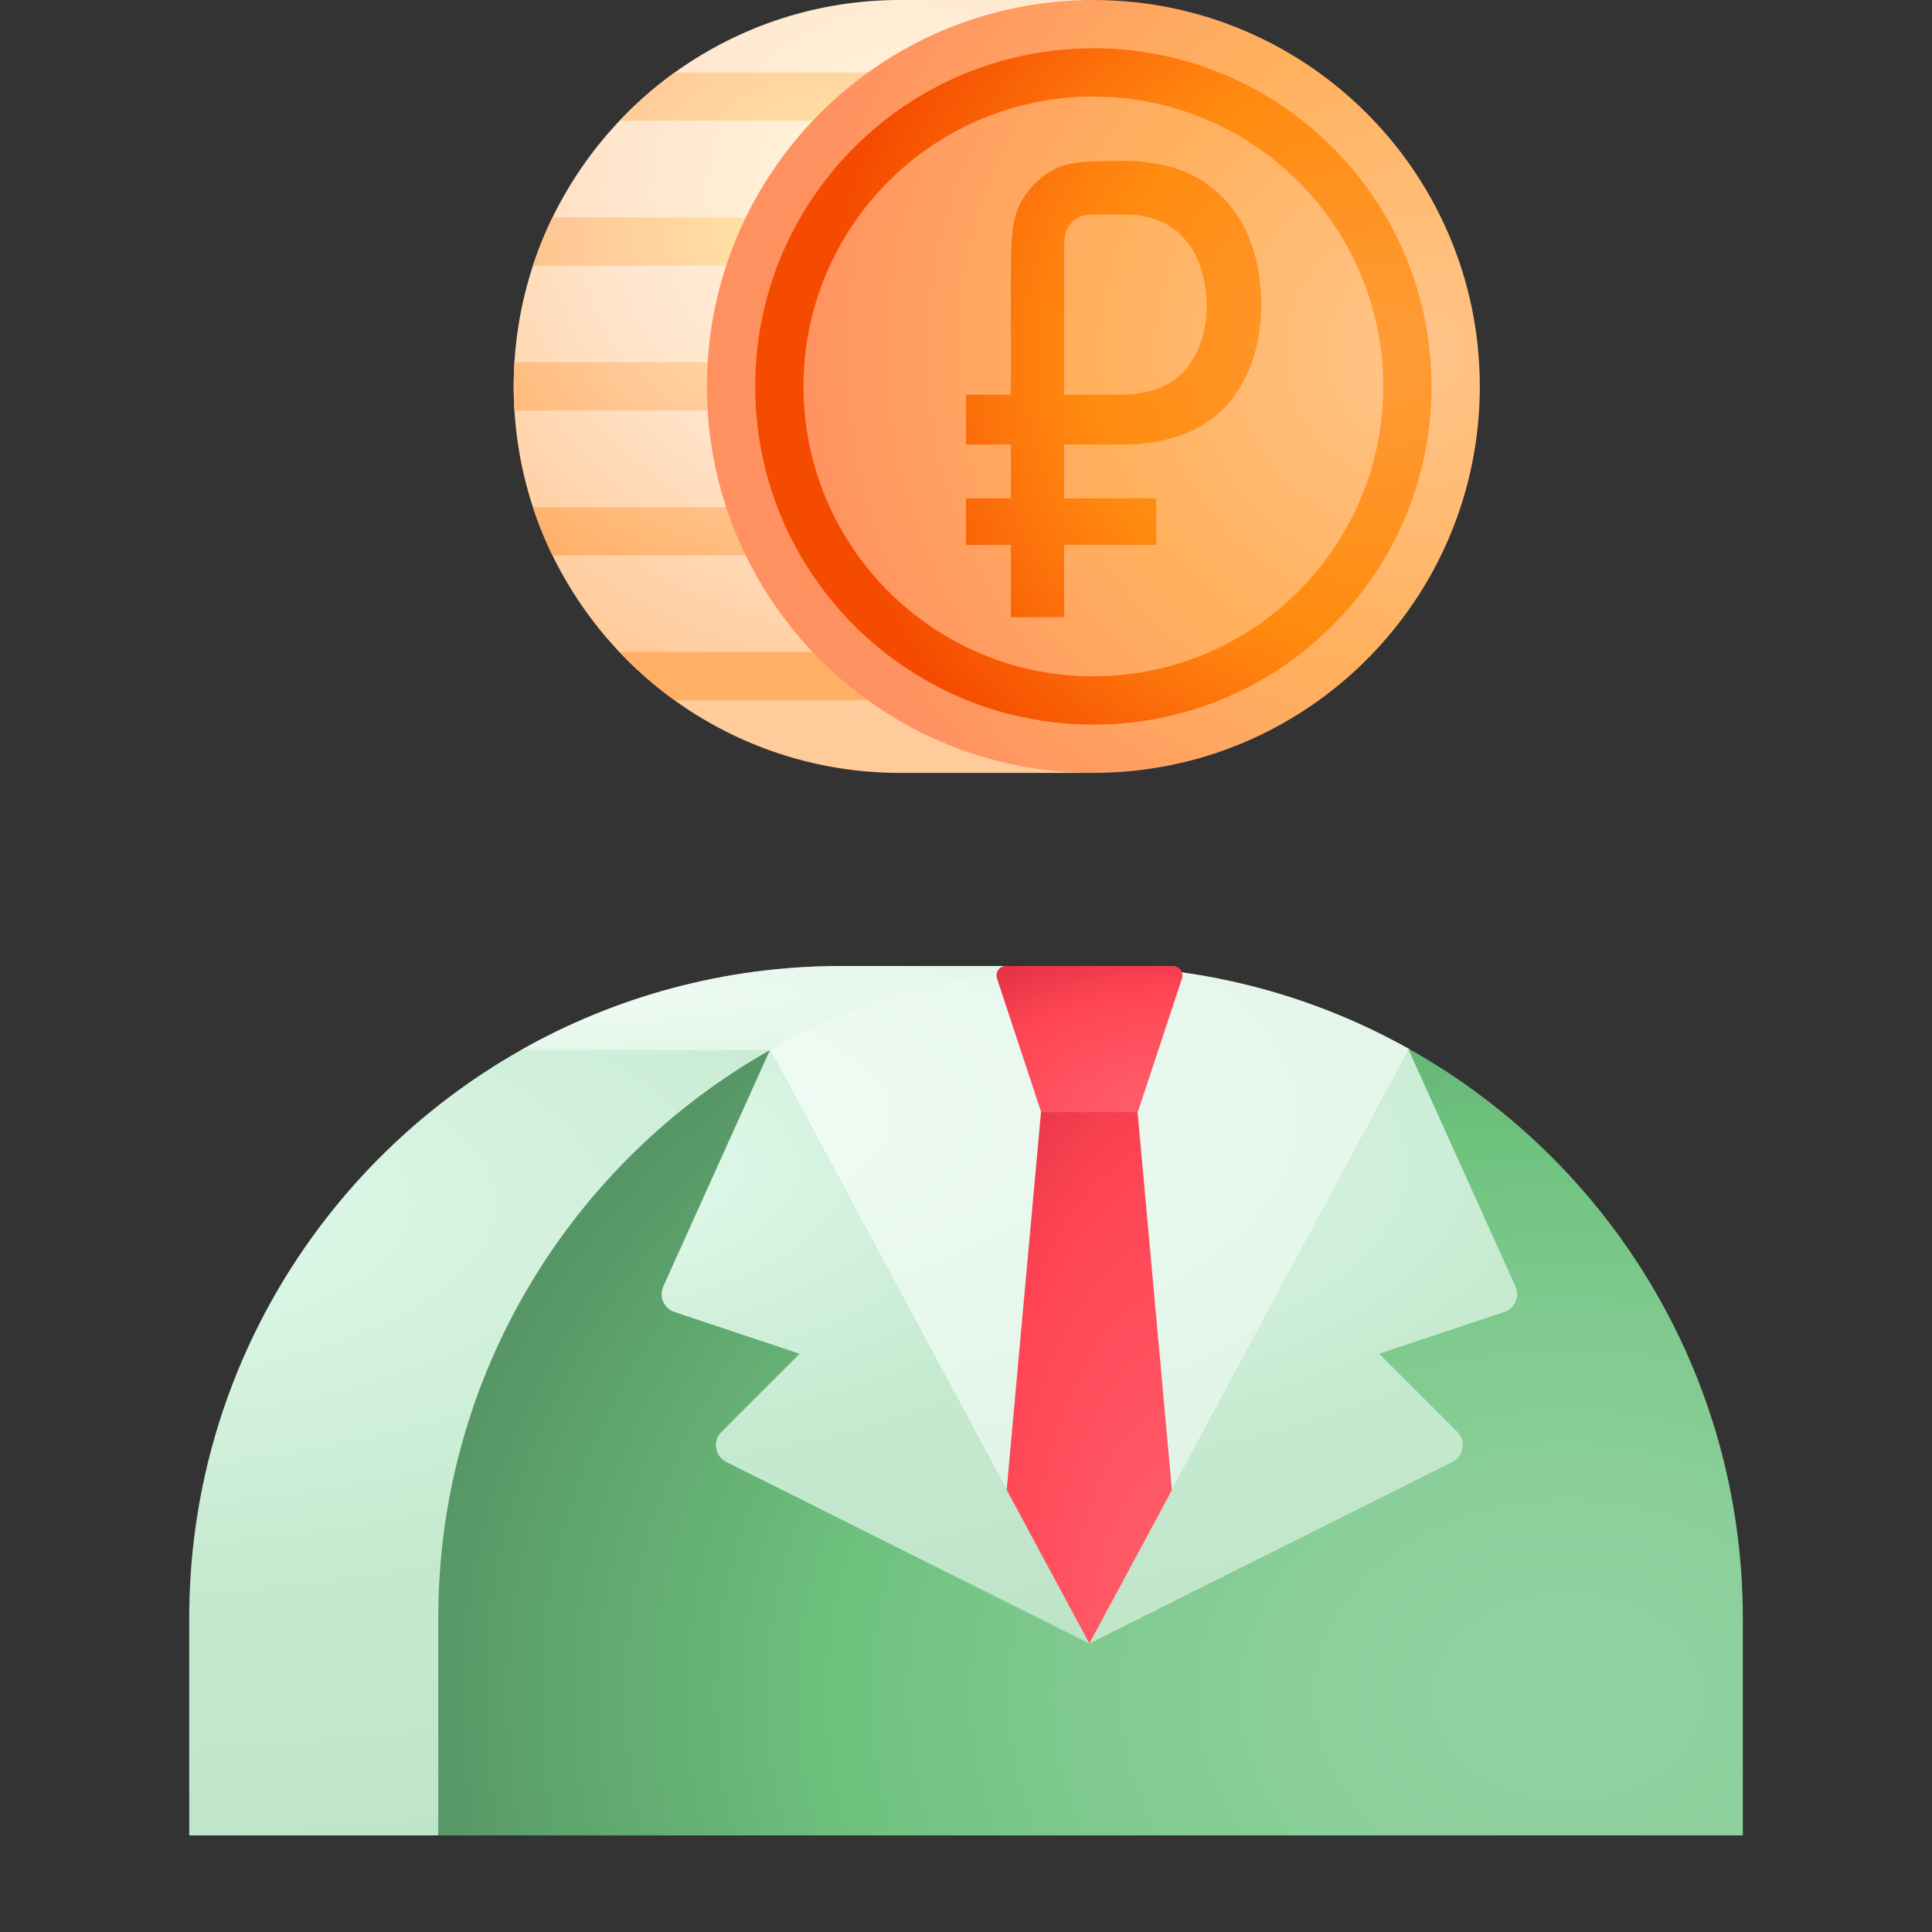 <svg width="200" height="200" fill="none" xmlns="http://www.w3.org/2000/svg"><rect width="100%" height="100%" fill="#333333" stroke="none"/><path d="M87.106 100c-12.068 0-23.396 3.166-33.2 8.712l38.858 6.427C99.03 109.74 105.993 100 112.887 100H87.106z" fill="url(#paint0_radial_2537_53327)"/><path d="M87.106 100c-12.068 0-23.396 3.166-33.2 8.712l38.858 6.427C99.03 109.74 105.993 100 112.887 100H87.106z" fill="#fff" fill-opacity=".5"/><path d="M93.08 108.711H53.913c-20.494 11.593-34.326 33.587-34.326 58.813v22.475h25.782s34.016-69.484 47.712-81.288z" fill="url(#paint1_radial_2537_53327)"/><path d="M145.898 108.605c-9.76-5.48-21.021-8.605-33.011-8.605-12.067 0-23.396 3.166-33.2 8.712l33.077 71.427 33.134-71.534z" fill="url(#paint2_radial_2537_53327)"/><path d="M145.898 108.605c-9.76-5.48-21.021-8.605-33.011-8.605-12.067 0-23.396 3.166-33.2 8.712l33.077 71.427 33.134-71.534z" fill="#fff" fill-opacity=".5"/><path d="M145.903 108.607l-33.134 61.534-33.076-61.428c-20.494 11.593-34.326 33.588-34.326 58.813v22.475h135.05v-22.475c0-25.303-13.917-47.355-34.514-58.919z" fill="url(#paint3_radial_2537_53327)"/><path d="M117.763 115.137l-5-5-5 5-4.091 45 9.091 9.996 9.091-9.996-4.091-45z" fill="url(#paint4_radial_2537_53327)"/><path d="M117.782 115.139h-10l-4.576-13.856a.982.982 0 01.482-1.176.983.983 0 01.445-.107h17.298a.979.979 0 01.927 1.283l-4.576 13.856z" fill="url(#paint5_radial_2537_53327)"/><path d="M112.776 170.139l-33.077-61.428-11.034 24.456a1.953 1.953 0 001.163 2.656l12.947 4.316-8.084 8.084a1.953 1.953 0 00.508 3.128l37.577 18.788z" fill="url(#paint6_radial_2537_53327)"/><path d="M112.766 170.139l33.076-61.428 11.034 24.456a1.95 1.95 0 01-1.162 2.656l-12.948 4.316 8.084 8.084a1.953 1.953 0 01-.507 3.128l-37.577 18.788z" fill="url(#paint7_radial_2537_53327)"/><path d="M93.184 0h19.991C97.1 0 92.72 42.354 100.037 65.43l3.142-.43c.531 1.188 1.049 2.482 1.575 3.797 2.174 5.434 4.486 11.213 8.421 11.213h-19.99A39.854 39.854 0 0166.712 70c-8.3-7.33-13.533-18.052-13.533-29.995C53.18 17.91 71.09 0 93.184 0z" fill="url(#paint8_radial_2537_53327)"/><path d="M96.633 42.5H53.256a40.768 40.768 0 010-5h43.377a108.805 108.805 0 000 5zm4.112 25H64.13a40.202 40.202 0 005.723 5h33.156c-.837-1.494-1.591-3.173-2.264-5zm0-55c.673-1.827 1.427-3.505 2.264-5H69.853a40.198 40.198 0 00-5.723 5h36.615zm-2.643 45a86.029 86.029 0 01-.757-5H55.17a39.752 39.752 0 002.03 5h40.901zm-.757-30a85.99 85.99 0 01.758-5H57.2a39.767 39.767 0 00-2.029 5h42.174z" fill="url(#paint9_radial_2537_53327)"/><path d="M113.184 80.01c22.094 0 40.005-17.911 40.005-40.005S135.278 0 113.184 0 73.18 17.91 73.18 40.005c0 22.094 17.91 40.004 40.004 40.004z" fill="url(#paint10_radial_2537_53327)"/><path fill-rule="evenodd" clip-rule="evenodd" d="M78.18 40.005C78.18 20.672 93.852 5 113.184 5c19.333 0 35.005 15.672 35.005 35.005 0 19.332-15.672 35.005-35.005 35.005-19.332 0-35.004-15.673-35.004-35.005zm5 0c0 16.571 13.433 30.005 30.004 30.005 16.572 0 30.005-13.434 30.005-30.005 0-16.571-13.434-30.005-30.005-30.005-16.57 0-30.004 13.433-30.004 30.005zm16.82.86v5.148h4.646v5.575H100v4.82h4.646v7.478h5.513v-7.477h9.526v-4.82h-9.526v-5.576h6.088c.309 0 .753-.01 1.332-.032a24.07 24.07 0 001.951-.23c3.634-.612 6.38-2.197 8.238-4.755 1.858-2.58 2.788-5.739 2.788-9.477 0-2.514-.413-4.8-1.239-6.854-.826-2.055-2.065-3.76-3.717-5.116-1.631-1.355-3.655-2.23-6.07-2.623-.702-.131-1.7-.24-2.299-.263-4.5 0-6.48 0-8.199.921a8.261 8.261 0 00-3.511 3.692c-.875 1.807-.875 4.173-.875 8.904v10.685H100zm10.159 0h5.902c.351 0 .764-.022 1.239-.066a10.354 10.354 0 001.548-.262c2.065-.525 3.593-1.607 4.584-3.247.991-1.64 1.487-3.52 1.487-5.64 0-1.356-.207-2.667-.62-3.935a8.472 8.472 0 00-1.982-3.313c-.888-.94-2.044-1.574-3.469-1.902a6.05 6.05 0 00-1.548-.262 30.663 30.663 0 00-1.239-.033h-1.618c-1.499 0-2.249 0-2.822.307-.504.27-.914.701-1.17 1.231-.292.602-.292 1.39-.292 2.968v14.154z" fill="url(#paint11_radial_2537_53327)"/><defs><radialGradient id="paint0_radial_2537_53327" cx="0" cy="0" r="1" gradientUnits="userSpaceOnUse" gradientTransform="matrix(153.132 0 0 13.769 39.814 102.96)"><stop stop-color="#E4FBEF"/><stop offset=".514" stop-color="#C6EAD0"/><stop offset=".976" stop-color="#BEE4C8"/></radialGradient><radialGradient id="paint1_radial_2537_53327" cx="0" cy="0" r="1" gradientUnits="userSpaceOnUse" gradientTransform="matrix(190.814 0 0 73.929 2.026 124.604)"><stop stop-color="#E4FBEF"/><stop offset=".514" stop-color="#C6EAD0"/><stop offset=".976" stop-color="#BEE4C8"/></radialGradient><radialGradient id="paint2_radial_2537_53327" cx="0" cy="0" r="1" gradientUnits="userSpaceOnUse" gradientTransform="matrix(171.903 0 0 72.885 63.868 115.668)"><stop stop-color="#E4FBEF"/><stop offset=".514" stop-color="#C6EAD0"/><stop offset=".976" stop-color="#BEE4C8"/></radialGradient><radialGradient id="paint3_radial_2537_53327" cx="0" cy="0" r="1" gradientUnits="userSpaceOnUse" gradientTransform="matrix(127.465 0 0 98.613 162.171 175.518)"><stop stop-color="#93D3A2"/><stop offset=".189" stop-color="#8DD09C"/><stop offset=".442" stop-color="#7CC88B"/><stop offset=".597" stop-color="#6EC17D"/><stop offset="1" stop-color="#528E61"/></radialGradient><radialGradient id="paint4_radial_2537_53327" cx="0" cy="0" r="1" gradientUnits="userSpaceOnUse" gradientTransform="matrix(-41.577 0 0 -107.41 121.566 174.559)"><stop stop-color="#FF6470"/><stop offset=".504" stop-color="#FF4555"/><stop offset=".629" stop-color="#EF3A4B"/><stop offset=".942" stop-color="#C92136"/></radialGradient><radialGradient id="paint5_radial_2537_53327" cx="0" cy="0" r="1" gradientUnits="userSpaceOnUse" gradientTransform="matrix(-44.021 0 0 -27.104 122.102 116.256)"><stop stop-color="#FF6470"/><stop offset=".504" stop-color="#FF4555"/><stop offset=".629" stop-color="#EF3A4B"/><stop offset=".942" stop-color="#C92136"/></radialGradient><radialGradient id="paint6_radial_2537_53327" cx="0" cy="0" r="1" gradientUnits="userSpaceOnUse" gradientTransform="matrix(114.973 0 0 55.867 57.911 120.721)"><stop stop-color="#E4FBEF"/><stop offset=".514" stop-color="#C6EAD0"/><stop offset=".976" stop-color="#BEE4C8"/></radialGradient><radialGradient id="paint7_radial_2537_53327" cx="0" cy="0" r="1" gradientUnits="userSpaceOnUse" gradientTransform="matrix(114.973 0 0 55.867 102.185 120.721)"><stop stop-color="#E4FBEF"/><stop offset=".514" stop-color="#C6EAD0"/><stop offset=".976" stop-color="#BEE4C8"/></radialGradient><radialGradient id="paint8_radial_2537_53327" cx="0" cy="0" r="1" gradientUnits="userSpaceOnUse" gradientTransform="matrix(60.877 0 0 55.504 94.387 19.9)"><stop stop-color="#FFF9E2"/><stop offset=".535" stop-color="#FFE4CB"/><stop offset=".623" stop-color="#FFDFC1"/><stop offset=".973" stop-color="#FFCB9B"/></radialGradient><radialGradient id="paint9_radial_2537_53327" cx="0" cy="0" r="1" gradientUnits="userSpaceOnUse" gradientTransform="matrix(50.561 0 0 45.092 87.404 23.667)"><stop stop-color="#FFEEAD"/><stop offset=".535" stop-color="#FFCA99"/><stop offset=".623" stop-color="#FFC58F"/><stop offset=".973" stop-color="#FFAF66"/></radialGradient><radialGradient id="paint10_radial_2537_53327" cx="0" cy="0" r="1" gradientUnits="userSpaceOnUse" gradientTransform="matrix(0 66.035 -66.951 0 147.016 36.416)"><stop stop-color="#FFC58A"/><stop offset=".512" stop-color="#FFB05C"/><stop offset=".598" stop-color="#FFAC61"/><stop offset=".976" stop-color="#FF9161"/></radialGradient><radialGradient id="paint11_radial_2537_53327" cx="0" cy="0" r="1" gradientUnits="userSpaceOnUse" gradientTransform="matrix(0 57.782 -58.583 0 142.825 36.865)"><stop stop-color="#FF9C38"/><stop offset=".512" stop-color="#FF8B0F"/><stop offset=".598" stop-color="#FF810F"/><stop offset=".976" stop-color="#F54B00"/></radialGradient></defs></svg>
